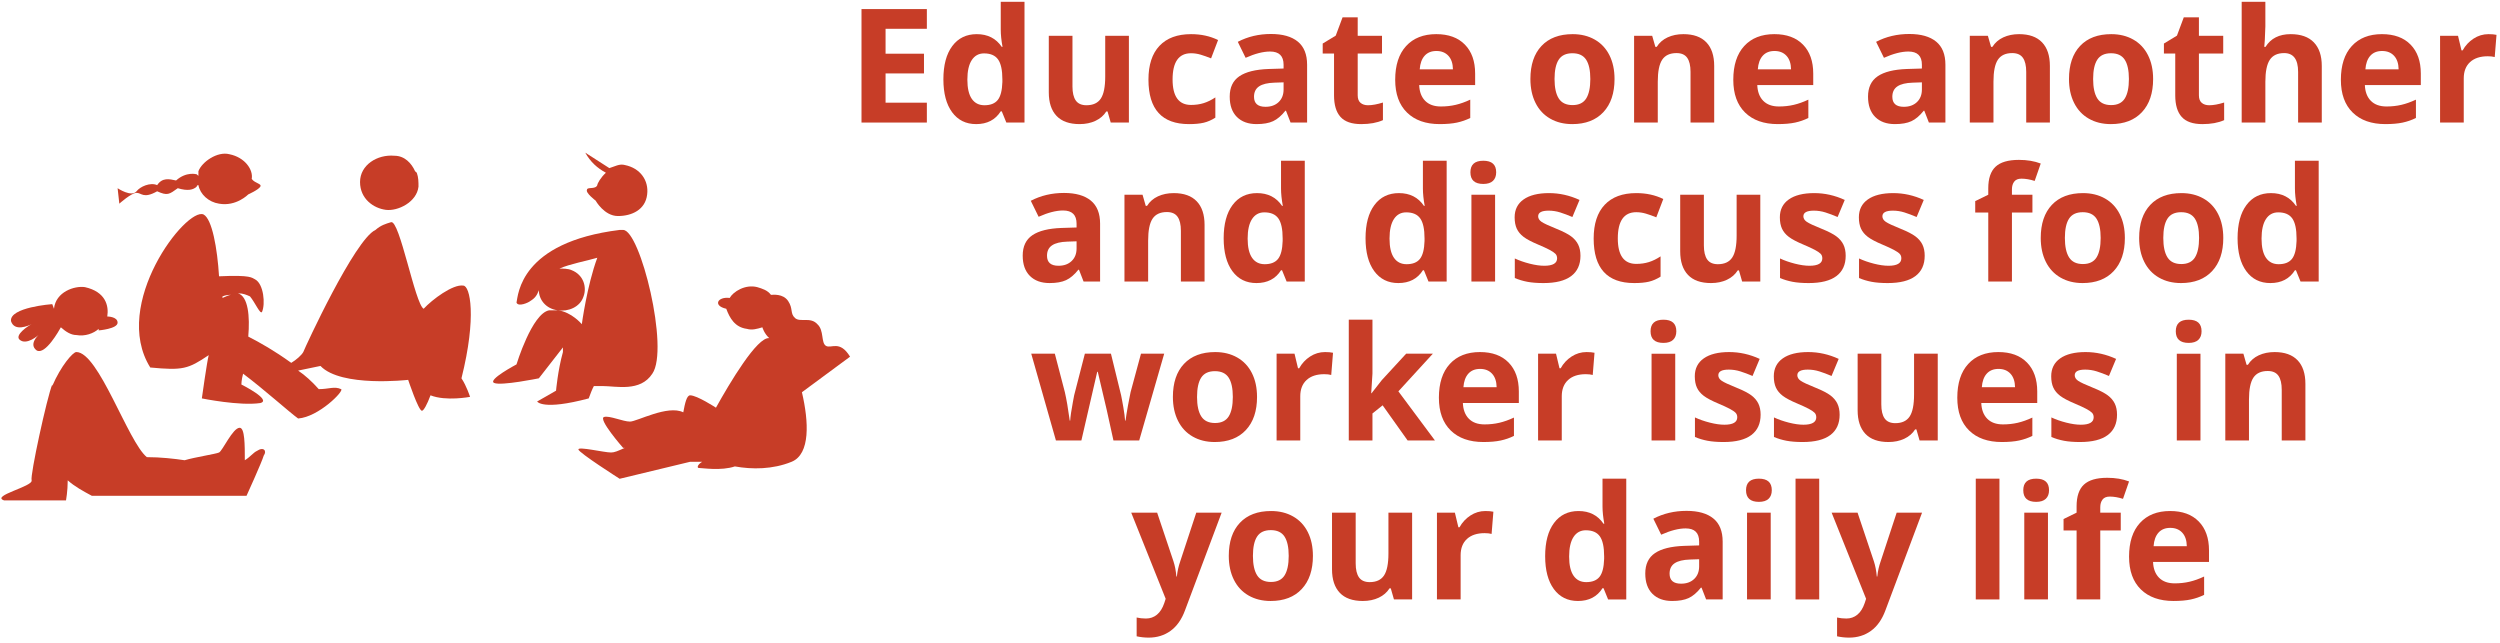 <?xml version="1.0" encoding="UTF-8" standalone="no"?><!DOCTYPE svg PUBLIC "-//W3C//DTD SVG 1.1//EN" "http://www.w3.org/Graphics/SVG/1.1/DTD/svg11.dtd"><svg width="100%" height="100%" viewBox="0 0 346 89" version="1.1" xmlns="http://www.w3.org/2000/svg" xmlns:xlink="http://www.w3.org/1999/xlink" xml:space="preserve" style="fill-rule:evenodd;clip-rule:evenodd;stroke-linejoin:round;stroke-miterlimit:1.414;"><g id="consumer-four"><g><path d="M18.893,26.69c0.714,0 0.952,0.856 2.856,-0.214c1.427,0.642 1.666,0.428 2.856,-0.428c1.427,0.428 2.141,0.214 2.617,-0.213c0,0 0,-0.214 0.237,-0.214c0.238,1.283 1.428,2.353 2.856,2.567c2.38,0.428 4.045,-1.283 4.045,-1.283c0,0 1.428,-0.642 1.666,-1.07c0.239,-0.428 -0.713,-0.428 -1.189,-1.069c0.237,-1.284 -0.953,-2.995 -3.094,-3.423c-1.666,-0.428 -3.807,1.069 -4.283,2.352c0,0.214 0,0.428 0,0.642l-0.237,-0.214c0,0 -1.428,-0.428 -2.856,0.856c-0.952,-0.213 -1.904,-0.428 -2.617,0.642c-0.952,-0.428 -2.38,0.214 -2.856,0.856c-0.714,0.856 -2.617,-0.428 -2.617,-0.428l0.237,2.139c0,-0.001 1.666,-1.498 2.379,-1.498Z" style="fill:#c73d27;fill-rule:nonzero;"/><path d="M117.647,49.365c-1.427,-2.353 -2.617,-1.07 -3.332,-1.498c-0.713,-0.428 -0.237,-2.139 -1.189,-2.995c-0.953,-1.069 -2.38,-0.213 -3.094,-0.856c-0.713,-0.642 -0.237,-1.283 -0.952,-2.352c-0.714,-1.07 -2.142,-0.856 -2.379,-0.856c-0.477,-0.642 -1.19,-0.856 -1.904,-1.07c-1.666,-0.428 -3.332,0.642 -3.807,1.498c-1.666,-0.214 -2.38,1.069 -0.476,1.497c0.476,1.283 1.19,2.567 2.856,2.781c0.713,0.214 1.427,0 2.142,-0.214c0,0 0.237,0.856 0.952,1.498c-1.666,-0.214 -5.473,6.204 -7.377,9.626c0,0 -2.618,-1.711 -3.57,-1.711c-0.476,0 -0.714,1.069 -0.952,2.353c-2.142,-1.07 -6.425,1.283 -7.377,1.283c-0.952,0 -2.856,-0.856 -3.569,-0.642c-0.953,0.214 2.617,4.278 2.617,4.278l0.237,0c-0.952,0.428 -1.427,0.642 -1.903,0.642c-0.952,0 -4.522,-0.856 -4.522,-0.428c0,0.428 5.712,4.065 5.712,4.065c0,0 7.138,-1.712 9.756,-2.353c0.476,0 1.19,0 1.666,0c-0.713,0.428 -0.713,0.856 -0.476,0.856c0.476,0 3.093,0.428 4.998,-0.214c2.379,0.428 5.235,0.428 7.852,-0.641c2.617,-1.07 2.38,-5.563 1.428,-9.627l6.663,-4.92Zm-18.56,7.487l0.237,-0.214c-0.237,0 -0.237,0 -0.237,0.214Z" style="fill:#c73d27;fill-rule:nonzero;"/><path d="M4.377,44.872c-0.476,0.214 -2.379,1.498 -1.665,2.139c0.952,0.856 2.617,-0.641 2.617,-0.641c0,0 -1.428,1.283 -0.238,2.139c1.19,0.642 3.093,-2.781 3.332,-3.209c0.714,0.642 1.427,1.07 2.142,1.07c1.19,0.214 2.379,-0.214 3.093,-0.856l0,0.214c0,0 2.617,-0.214 2.617,-1.07c0,-0.856 -1.427,-0.856 -1.427,-0.856c0.237,-1.497 -0.238,-3.423 -3.093,-4.064c-1.428,-0.214 -4.046,0.641 -4.284,2.995l-0.237,-0.642c0,0 -5.949,0.428 -5.711,2.353c0.475,1.498 2.379,0.642 2.854,0.428Z" style="fill:#c73d27;fill-rule:nonzero;"/><path d="M35.55,62.413c-0.476,0.214 -0.952,0.856 -1.666,1.284c0,-2.14 0,-4.493 -0.713,-4.493c-0.952,0 -2.38,3.209 -2.856,3.423c-0.476,0.214 -3.332,0.642 -4.759,1.07c-1.428,-0.214 -3.332,-0.428 -5.235,-0.428c-2.618,-2.14 -6.663,-14.547 -9.757,-14.547c-0.476,0 -2.142,1.925 -3.332,4.706l0,-0.213c-0.713,1.711 -3.093,12.621 -2.855,13.262c0.237,0.856 -5.712,2.139 -3.807,2.781l8.567,0c0,0 0.237,-1.283 0.237,-2.781c0.952,0.856 2.142,1.498 3.332,2.139c8.804,0 21.416,0 21.416,0c0,0 2.142,-4.706 2.38,-5.562c0.476,-0.641 0,-1.282 -0.952,-0.641Z" style="fill:#c73d27;fill-rule:nonzero;"/><path d="M82.191,53.429c0.476,0 0.714,0 1.19,0c1.903,0 5.235,0.856 6.901,-1.711c2.38,-3.423 -1.666,-19.895 -4.045,-19.895c-0.238,0 -0.238,0 -0.477,0c-13.802,1.711 -14.039,8.985 -14.277,10.054c0.238,0.642 1.666,0 1.904,-0.213c0.713,-0.428 0.952,-0.856 1.189,-1.498c0,1.283 0.952,2.567 2.618,2.781c-0.238,0 -0.714,0 -1.19,0c-2.38,0.428 -4.522,7.487 -4.522,7.487c0,0 -4.045,2.139 -3.093,2.567c0.952,0.428 6.187,-0.642 6.187,-0.642l3.332,-4.278c0,0.214 0,0.428 0,0.642c-0.714,2.567 -0.952,5.347 -0.952,5.347l-2.617,1.498c0,0 0.713,1.283 7.138,-0.428c0.238,-0.642 0.476,-1.283 0.714,-1.711Zm-4.997,-10.482c1.427,0.214 3.093,-0.428 3.569,-1.926c0.476,-1.283 0,-2.995 -1.666,-3.636c-0.476,-0.214 -1.19,-0.214 -1.666,-0.214c1.428,-0.642 3.807,-1.069 5.235,-1.497c-1.427,3.85 -2.142,9.198 -2.142,9.198c0,0 -1.426,-1.711 -3.33,-1.925Z" style="fill:#c73d27;fill-rule:nonzero;"/><path d="M83.857,23.908c-0.714,0.642 -1.19,1.498 -1.19,1.712c-0.237,0.641 -1.427,0.213 -1.427,0.641c-0.238,0.428 1.19,1.498 1.19,1.498c0,0 1.189,2.139 3.093,2.139c1.903,0 3.807,-0.856 4.045,-2.995c0.238,-1.926 -0.952,-3.637 -3.093,-4.065c-0.714,-0.214 -1.428,0.214 -2.142,0.428l-3.332,-2.139c0.714,1.284 1.666,2.14 2.856,2.781Z" style="fill:#c73d27;fill-rule:nonzero;"/><path d="M64.106,39.525c-1.428,-0.214 -4.283,1.925 -5.473,3.208c-1.19,-0.641 -3.332,-12.407 -4.521,-11.979c-0.714,0.213 -1.428,0.428 -2.142,1.069c-2.856,1.283 -9.757,16.258 -9.995,16.9c-0.237,0.428 -0.952,1.069 -1.666,1.497c-2.379,-1.711 -4.283,-2.781 -5.949,-3.636c0.238,-2.781 0,-5.563 -1.427,-5.99c0.714,0 1.19,0.214 1.666,0.428c0.714,0.856 1.427,2.567 1.666,2.139c0.476,-1.069 0.237,-3.85 -0.952,-4.492c-0.476,-0.214 -0.476,-0.642 -4.998,-0.428c-0.238,-3.851 -0.952,-7.915 -2.142,-8.557c-2.379,-1.069 -12.85,12.408 -7.377,21.178c4.521,0.428 5.235,0.213 8.091,-1.711c-0.238,0.856 -0.952,5.989 -0.952,5.989c0,0 5.235,1.07 8.091,0.642c1.665,-0.428 -2.618,-2.567 -2.618,-2.567c0,0 0,-0.642 0.238,-1.498c2.856,2.139 6.425,5.348 7.615,6.204c2.855,-0.214 6.425,-3.851 5.949,-4.065c-0.952,-0.428 -1.666,0 -3.094,0c-0.952,-1.069 -1.903,-1.925 -2.855,-2.567c0.952,-0.214 2.142,-0.428 3.093,-0.642c2.856,2.996 12.136,1.926 12.136,1.926c0,0 1.428,4.278 1.904,4.278c0.238,0 0.714,-0.856 1.19,-2.139c2.142,0.856 5.473,0.214 5.473,0.214c0,0 -0.477,-1.498 -1.19,-2.567c2.142,-8.556 1.191,-12.834 0.239,-12.834Zm-33.315,1.711l0,-0.214c0.476,-0.214 0.952,-0.214 1.19,-0.214c-0.238,0 -0.714,0.214 -1.19,0.428Zm18.324,3.636c0,0 0,0.214 0,0Z" style="fill:#c73d27;fill-rule:nonzero;"/><path d="M53.398,29.043c1.666,0.213 4.283,-1.07 4.521,-3.209c0,-0.642 0,-1.283 -0.237,-1.926l-0.238,-0.213c-0.476,-1.07 -1.427,-2.139 -2.856,-2.139c-2.379,-0.214 -4.759,1.283 -4.759,3.636c0,2.354 1.903,3.637 3.569,3.851Z" style="fill:#c73d27;fill-rule:nonzero;"/></g><g><path d="M128.277,16.961l-9.045,0l0,-15.705l9.045,0l0,2.729l-5.715,0l0,3.448l5.317,0l0,2.729l-5.317,0l0,4.049l5.715,0l0,2.75Z" style="fill:#c73d27;fill-rule:nonzero;"/><path d="M135.098,17.176c-1.411,0 -2.519,-0.548 -3.325,-1.643c-0.805,-1.096 -1.208,-2.614 -1.208,-4.555c0,-1.969 0.41,-3.504 1.23,-4.603c0.82,-1.099 1.949,-1.649 3.389,-1.649c1.511,0 2.664,0.587 3.459,1.762l0.107,0c-0.164,-0.895 -0.247,-1.694 -0.247,-2.396l0,-3.845l3.287,0l0,16.714l-2.513,0l-0.634,-1.557l-0.14,0c-0.745,1.181 -1.88,1.772 -3.405,1.772Zm1.149,-2.61c0.838,0 1.452,-0.244 1.843,-0.731c0.39,-0.487 0.603,-1.314 0.639,-2.481l0,-0.354c0,-1.29 -0.199,-2.213 -0.596,-2.772c-0.398,-0.559 -1.044,-0.838 -1.939,-0.838c-0.731,0 -1.298,0.31 -1.703,0.929c-0.405,0.62 -0.607,1.52 -0.607,2.702c0,1.182 0.204,2.068 0.612,2.659c0.409,0.591 0.992,0.886 1.751,0.886Z" style="fill:#c73d27;fill-rule:nonzero;"/><path d="M153.725,16.961l-0.441,-1.536l-0.171,0c-0.351,0.559 -0.849,0.99 -1.494,1.295c-0.644,0.304 -1.378,0.456 -2.202,0.456c-1.411,0 -2.474,-0.377 -3.19,-1.133c-0.716,-0.756 -1.074,-1.842 -1.074,-3.26l0,-7.831l3.276,0l0,7.014c0,0.867 0.154,1.517 0.462,1.95c0.308,0.433 0.798,0.65 1.472,0.65c0.916,0 1.579,-0.306 1.987,-0.919c0.408,-0.612 0.612,-1.627 0.612,-3.045l0,-5.65l3.277,0l0,12.009l-2.514,0Z" style="fill:#c73d27;fill-rule:nonzero;"/><path d="M164.553,17.176c-3.738,0 -5.607,-2.051 -5.607,-6.155c0,-2.041 0.508,-3.6 1.525,-4.678c1.017,-1.078 2.474,-1.617 4.372,-1.617c1.389,0 2.635,0.272 3.738,0.816l-0.967,2.536c-0.515,-0.208 -0.995,-0.378 -1.439,-0.511c-0.444,-0.132 -0.888,-0.198 -1.332,-0.198c-1.704,0 -2.557,1.21 -2.557,3.631c0,2.348 0.853,3.523 2.557,3.523c0.63,0 1.214,-0.084 1.751,-0.252c0.537,-0.169 1.074,-0.432 1.611,-0.79l0,2.804c-0.53,0.336 -1.065,0.569 -1.606,0.698c-0.54,0.129 -1.222,0.193 -2.046,0.193Z" style="fill:#c73d27;fill-rule:nonzero;"/><path d="M178.614,16.961l-0.633,-1.632l-0.086,0c-0.552,0.694 -1.119,1.176 -1.703,1.444c-0.584,0.269 -1.344,0.403 -2.283,0.403c-1.153,0 -2.06,-0.329 -2.723,-0.988c-0.662,-0.659 -0.993,-1.597 -0.993,-2.814c0,-1.275 0.445,-2.215 1.337,-2.82c0.892,-0.605 2.236,-0.94 4.034,-1.005l2.084,-0.064l0,-0.527c0,-1.217 -0.623,-1.826 -1.869,-1.826c-0.96,0 -2.088,0.29 -3.384,0.87l-1.085,-2.212c1.382,-0.724 2.915,-1.085 4.597,-1.085c1.612,0 2.847,0.351 3.707,1.052c0.859,0.702 1.289,1.769 1.289,3.201l0,8.003l-2.289,0Zm-0.966,-5.564l-1.268,0.043c-0.952,0.029 -1.661,0.2 -2.127,0.516c-0.465,0.315 -0.698,0.794 -0.698,1.439c0,0.924 0.53,1.386 1.59,1.386c0.759,0 1.366,-0.219 1.821,-0.656c0.454,-0.436 0.682,-1.016 0.682,-1.74l0,-0.988Z" style="fill:#c73d27;fill-rule:nonzero;"/><path d="M189.335,14.566c0.573,0 1.261,-0.125 2.063,-0.376l0,2.438c-0.817,0.366 -1.819,0.548 -3.008,0.548c-1.311,0 -2.265,-0.331 -2.863,-0.993c-0.598,-0.663 -0.897,-1.656 -0.897,-2.981l0,-5.79l-1.568,0l0,-1.386l1.804,-1.096l0.946,-2.535l2.094,0l0,2.557l3.363,0l0,2.46l-3.363,0l0,5.79c0,0.465 0.131,0.809 0.393,1.031c0.261,0.222 0.607,0.333 1.036,0.333Z" style="fill:#c73d27;fill-rule:nonzero;"/><path d="M198.799,7.057c-0.695,0 -1.239,0.22 -1.633,0.661c-0.394,0.44 -0.619,1.065 -0.677,1.874l4.598,0c-0.014,-0.809 -0.225,-1.434 -0.634,-1.874c-0.408,-0.441 -0.959,-0.661 -1.654,-0.661Zm0.462,10.119c-1.934,0 -3.445,-0.533 -4.533,-1.6c-1.089,-1.067 -1.633,-2.578 -1.633,-4.534c0,-2.012 0.503,-3.568 1.509,-4.667c1.006,-1.099 2.398,-1.649 4.174,-1.649c1.697,0 3.018,0.483 3.963,1.45c0.946,0.967 1.418,2.303 1.418,4.007l0,1.59l-7.745,0c0.036,0.931 0.312,1.658 0.827,2.181c0.516,0.522 1.239,0.784 2.17,0.784c0.724,0 1.408,-0.075 2.052,-0.226c0.645,-0.15 1.318,-0.39 2.02,-0.72l0,2.536c-0.573,0.286 -1.186,0.499 -1.837,0.639c-0.652,0.139 -1.447,0.209 -2.385,0.209Z" style="fill:#c73d27;fill-rule:nonzero;"/><path d="M215.149,10.935c0,1.189 0.195,2.088 0.585,2.696c0.39,0.609 1.026,0.913 1.907,0.913c0.874,0 1.502,-0.302 1.885,-0.907c0.383,-0.605 0.575,-1.506 0.575,-2.702c0,-1.189 -0.194,-2.08 -0.58,-2.675c-0.387,-0.594 -1.021,-0.891 -1.902,-0.891c-0.873,0 -1.504,0.295 -1.89,0.886c-0.387,0.591 -0.58,1.484 -0.58,2.68Zm8.303,0c0,1.955 -0.515,3.484 -1.546,4.587c-1.032,1.103 -2.468,1.654 -4.308,1.654c-1.153,0 -2.17,-0.252 -3.051,-0.757c-0.881,-0.505 -1.558,-1.23 -2.03,-2.175c-0.473,-0.946 -0.709,-2.049 -0.709,-3.309c0,-1.962 0.512,-3.488 1.536,-4.576c1.024,-1.089 2.464,-1.633 4.318,-1.633c1.153,0 2.17,0.251 3.051,0.752c0.881,0.501 1.558,1.221 2.03,2.159c0.473,0.938 0.709,2.038 0.709,3.298Z" style="fill:#c73d27;fill-rule:nonzero;"/><path d="M237.245,16.961l-3.276,0l0,-7.014c0,-0.867 -0.154,-1.517 -0.462,-1.95c-0.308,-0.433 -0.798,-0.65 -1.472,-0.65c-0.916,0 -1.579,0.306 -1.987,0.919c-0.408,0.612 -0.612,1.627 -0.612,3.045l0,5.65l-3.277,0l0,-12.009l2.503,0l0.441,1.536l0.182,0c0.366,-0.58 0.869,-1.019 1.51,-1.316c0.641,-0.297 1.369,-0.446 2.186,-0.446c1.396,0 2.456,0.378 3.179,1.133c0.724,0.756 1.085,1.846 1.085,3.271l0,7.831Z" style="fill:#c73d27;fill-rule:nonzero;"/><path d="M245.592,7.057c-0.695,0 -1.239,0.22 -1.633,0.661c-0.394,0.44 -0.619,1.065 -0.677,1.874l4.598,0c-0.014,-0.809 -0.225,-1.434 -0.634,-1.874c-0.408,-0.441 -0.959,-0.661 -1.654,-0.661Zm0.462,10.119c-1.934,0 -3.445,-0.533 -4.533,-1.6c-1.089,-1.067 -1.633,-2.578 -1.633,-4.534c0,-2.012 0.503,-3.568 1.509,-4.667c1.006,-1.099 2.398,-1.649 4.174,-1.649c1.697,0 3.018,0.483 3.963,1.45c0.946,0.967 1.418,2.303 1.418,4.007l0,1.59l-7.745,0c0.036,0.931 0.312,1.658 0.827,2.181c0.516,0.522 1.239,0.784 2.17,0.784c0.724,0 1.408,-0.075 2.052,-0.226c0.645,-0.15 1.318,-0.39 2.02,-0.72l0,2.536c-0.573,0.286 -1.186,0.499 -1.837,0.639c-0.652,0.139 -1.447,0.209 -2.385,0.209Z" style="fill:#c73d27;fill-rule:nonzero;"/><path d="M266.958,16.961l-0.634,-1.632l-0.085,0c-0.552,0.694 -1.119,1.176 -1.703,1.444c-0.584,0.269 -1.345,0.403 -2.283,0.403c-1.153,0 -2.061,-0.329 -2.723,-0.988c-0.662,-0.659 -0.994,-1.597 -0.994,-2.814c0,-1.275 0.446,-2.215 1.338,-2.82c0.891,-0.605 2.236,-0.94 4.033,-1.005l2.084,-0.064l0,-0.527c0,-1.217 -0.623,-1.826 -1.869,-1.826c-0.959,0 -2.087,0.29 -3.383,0.87l-1.085,-2.212c1.382,-0.724 2.914,-1.085 4.597,-1.085c1.612,0 2.847,0.351 3.706,1.052c0.86,0.702 1.289,1.769 1.289,3.201l0,8.003l-2.288,0Zm-0.967,-5.564l-1.267,0.043c-0.953,0.029 -1.662,0.2 -2.127,0.516c-0.466,0.315 -0.698,0.794 -0.698,1.439c0,0.924 0.53,1.386 1.59,1.386c0.759,0 1.366,-0.219 1.82,-0.656c0.455,-0.436 0.682,-1.016 0.682,-1.74l0,-0.988Z" style="fill:#c73d27;fill-rule:nonzero;"/><path d="M283.705,16.961l-3.276,0l0,-7.014c0,-0.867 -0.154,-1.517 -0.462,-1.95c-0.308,-0.433 -0.798,-0.65 -1.472,-0.65c-0.916,0 -1.579,0.306 -1.987,0.919c-0.408,0.612 -0.612,1.627 -0.612,3.045l0,5.65l-3.277,0l0,-12.009l2.503,0l0.441,1.536l0.182,0c0.366,-0.58 0.869,-1.019 1.51,-1.316c0.641,-0.297 1.369,-0.446 2.186,-0.446c1.396,0 2.456,0.378 3.179,1.133c0.724,0.756 1.085,1.846 1.085,3.271l0,7.831Z" style="fill:#c73d27;fill-rule:nonzero;"/><path d="M289.689,10.935c0,1.189 0.195,2.088 0.585,2.696c0.39,0.609 1.026,0.913 1.907,0.913c0.874,0 1.502,-0.302 1.885,-0.907c0.383,-0.605 0.575,-1.506 0.575,-2.702c0,-1.189 -0.193,-2.08 -0.58,-2.675c-0.387,-0.594 -1.021,-0.891 -1.902,-0.891c-0.873,0 -1.503,0.295 -1.89,0.886c-0.387,0.591 -0.58,1.484 -0.58,2.68Zm8.303,0c0,1.955 -0.515,3.484 -1.546,4.587c-1.032,1.103 -2.468,1.654 -4.308,1.654c-1.153,0 -2.17,-0.252 -3.051,-0.757c-0.881,-0.505 -1.557,-1.23 -2.03,-2.175c-0.473,-0.946 -0.709,-2.049 -0.709,-3.309c0,-1.962 0.512,-3.488 1.536,-4.576c1.024,-1.089 2.464,-1.633 4.318,-1.633c1.153,0 2.17,0.251 3.051,0.752c0.881,0.501 1.558,1.221 2.03,2.159c0.473,0.938 0.709,2.038 0.709,3.298Z" style="fill:#c73d27;fill-rule:nonzero;"/><path d="M305.759,14.566c0.573,0 1.26,-0.125 2.063,-0.376l0,2.438c-0.817,0.366 -1.819,0.548 -3.008,0.548c-1.311,0 -2.265,-0.331 -2.863,-0.993c-0.598,-0.663 -0.897,-1.656 -0.897,-2.981l0,-5.79l-1.568,0l0,-1.386l1.804,-1.096l0.946,-2.535l2.094,0l0,2.557l3.363,0l0,2.46l-3.363,0l0,5.79c0,0.465 0.131,0.809 0.392,1.031c0.262,0.222 0.607,0.333 1.037,0.333Z" style="fill:#c73d27;fill-rule:nonzero;"/><path d="M321.335,16.961l-3.276,0l0,-7.014c0,-1.733 -0.645,-2.6 -1.934,-2.6c-0.916,0 -1.579,0.312 -1.987,0.935c-0.408,0.623 -0.612,1.633 -0.612,3.029l0,5.65l-3.277,0l0,-16.714l3.277,0l0,3.405c0,0.265 -0.025,0.888 -0.076,1.869l-0.075,0.967l0.172,0c0.731,-1.175 1.891,-1.762 3.481,-1.762c1.41,0 2.481,0.38 3.211,1.139c0.731,0.759 1.096,1.847 1.096,3.265l0,7.831Z" style="fill:#c73d27;fill-rule:nonzero;"/><path d="M329.682,7.057c-0.695,0 -1.239,0.22 -1.633,0.661c-0.394,0.44 -0.619,1.065 -0.677,1.874l4.598,0c-0.014,-0.809 -0.226,-1.434 -0.634,-1.874c-0.408,-0.441 -0.959,-0.661 -1.654,-0.661Zm0.462,10.119c-1.934,0 -3.445,-0.533 -4.533,-1.6c-1.089,-1.067 -1.633,-2.578 -1.633,-4.534c0,-2.012 0.503,-3.568 1.509,-4.667c1.006,-1.099 2.397,-1.649 4.173,-1.649c1.698,0 3.019,0.483 3.964,1.45c0.946,0.967 1.418,2.303 1.418,4.007l0,1.59l-7.745,0c0.036,0.931 0.312,1.658 0.827,2.181c0.516,0.522 1.239,0.784 2.17,0.784c0.723,0 1.407,-0.075 2.052,-0.226c0.644,-0.15 1.318,-0.39 2.019,-0.72l0,2.536c-0.572,0.286 -1.185,0.499 -1.836,0.639c-0.652,0.139 -1.447,0.209 -2.385,0.209Z" style="fill:#c73d27;fill-rule:nonzero;"/><path d="M344.409,4.726c0.444,0 0.813,0.032 1.107,0.097l-0.247,3.072c-0.265,-0.072 -0.587,-0.107 -0.967,-0.107c-1.046,0 -1.86,0.268 -2.444,0.805c-0.584,0.537 -0.875,1.289 -0.875,2.256l0,6.112l-3.277,0l0,-12.009l2.482,0l0.483,2.019l0.161,0c0.373,-0.673 0.876,-1.215 1.51,-1.627c0.633,-0.412 1.323,-0.618 2.067,-0.618Z" style="fill:#c73d27;fill-rule:nonzero;"/><path d="M149.965,38.961l-0.634,-1.632l-0.086,0c-0.551,0.694 -1.119,1.176 -1.702,1.444c-0.584,0.269 -1.345,0.403 -2.283,0.403c-1.153,0 -2.061,-0.329 -2.723,-0.988c-0.663,-0.659 -0.994,-1.597 -0.994,-2.814c0,-1.275 0.446,-2.215 1.338,-2.82c0.891,-0.605 2.236,-0.94 4.033,-1.005l2.084,-0.064l0,-0.527c0,-1.217 -0.623,-1.826 -1.869,-1.826c-0.959,0 -2.087,0.29 -3.384,0.87l-1.085,-2.212c1.383,-0.724 2.915,-1.085 4.598,-1.085c1.611,0 2.847,0.351 3.706,1.052c0.859,0.702 1.289,1.769 1.289,3.201l0,8.003l-2.288,0Zm-0.967,-5.564l-1.267,0.043c-0.953,0.029 -1.662,0.2 -2.127,0.516c-0.466,0.315 -0.698,0.794 -0.698,1.439c0,0.924 0.529,1.386 1.589,1.386c0.759,0 1.366,-0.219 1.821,-0.656c0.455,-0.436 0.682,-1.016 0.682,-1.74l0,-0.988Z" style="fill:#c73d27;fill-rule:nonzero;"/><path d="M166.712,38.961l-3.276,0l0,-7.014c0,-0.867 -0.154,-1.517 -0.462,-1.95c-0.308,-0.433 -0.799,-0.65 -1.472,-0.65c-0.916,0 -1.579,0.306 -1.987,0.919c-0.408,0.612 -0.612,1.627 -0.612,3.045l0,5.65l-3.277,0l0,-12.009l2.503,0l0.441,1.536l0.182,0c0.365,-0.58 0.869,-1.019 1.509,-1.316c0.641,-0.297 1.37,-0.446 2.187,-0.446c1.396,0 2.456,0.378 3.179,1.133c0.723,0.756 1.085,1.846 1.085,3.271l0,7.831Z" style="fill:#c73d27;fill-rule:nonzero;"/><path d="M173.888,39.176c-1.411,0 -2.519,-0.548 -3.325,-1.643c-0.805,-1.096 -1.208,-2.614 -1.208,-4.555c0,-1.969 0.41,-3.504 1.23,-4.603c0.82,-1.099 1.949,-1.649 3.389,-1.649c1.511,0 2.664,0.587 3.459,1.762l0.107,0c-0.164,-0.895 -0.247,-1.694 -0.247,-2.396l0,-3.845l3.287,0l0,16.714l-2.513,0l-0.634,-1.557l-0.14,0c-0.745,1.181 -1.88,1.772 -3.405,1.772Zm1.149,-2.61c0.838,0 1.452,-0.244 1.843,-0.731c0.39,-0.487 0.603,-1.314 0.639,-2.481l0,-0.354c0,-1.29 -0.199,-2.213 -0.596,-2.772c-0.398,-0.559 -1.044,-0.838 -1.939,-0.838c-0.731,0 -1.298,0.31 -1.703,0.929c-0.405,0.62 -0.607,1.52 -0.607,2.702c0,1.182 0.204,2.068 0.612,2.659c0.409,0.591 0.992,0.886 1.751,0.886Z" style="fill:#c73d27;fill-rule:nonzero;"/><path d="M193.525,39.176c-1.411,0 -2.519,-0.548 -3.325,-1.643c-0.806,-1.096 -1.209,-2.614 -1.209,-4.555c0,-1.969 0.41,-3.504 1.23,-4.603c0.82,-1.099 1.95,-1.649 3.39,-1.649c1.511,0 2.664,0.587 3.459,1.762l0.107,0c-0.165,-0.895 -0.247,-1.694 -0.247,-2.396l0,-3.845l3.287,0l0,16.714l-2.514,0l-0.633,-1.557l-0.14,0c-0.745,1.181 -1.88,1.772 -3.405,1.772Zm1.149,-2.61c0.838,0 1.452,-0.244 1.842,-0.731c0.391,-0.487 0.604,-1.314 0.64,-2.481l0,-0.354c0,-1.29 -0.199,-2.213 -0.597,-2.772c-0.397,-0.559 -1.043,-0.838 -1.939,-0.838c-0.73,0 -1.298,0.31 -1.702,0.929c-0.405,0.62 -0.607,1.52 -0.607,2.702c0,1.182 0.204,2.068 0.612,2.659c0.408,0.591 0.992,0.886 1.751,0.886Z" style="fill:#c73d27;fill-rule:nonzero;"/><path d="M203.504,23.847c0,-1.067 0.595,-1.6 1.783,-1.6c1.189,0 1.784,0.533 1.784,1.6c0,0.509 -0.149,0.904 -0.446,1.187c-0.297,0.283 -0.743,0.424 -1.338,0.424c-1.188,0 -1.783,-0.537 -1.783,-1.611Zm3.416,15.114l-3.276,0l0,-12.009l3.276,0l0,12.009Z" style="fill:#c73d27;fill-rule:nonzero;"/><path d="M218.737,35.395c0,1.232 -0.428,2.17 -1.284,2.814c-0.856,0.645 -2.136,0.967 -3.84,0.967c-0.874,0 -1.619,-0.059 -2.235,-0.177c-0.616,-0.118 -1.192,-0.292 -1.729,-0.521l0,-2.707c0.608,0.286 1.294,0.526 2.057,0.72c0.762,0.193 1.434,0.29 2.014,0.29c1.189,0 1.783,-0.344 1.783,-1.031c0,-0.258 -0.079,-0.468 -0.236,-0.629c-0.158,-0.161 -0.43,-0.344 -0.817,-0.548c-0.386,-0.204 -0.902,-0.442 -1.546,-0.714c-0.924,-0.387 -1.603,-0.745 -2.036,-1.074c-0.433,-0.33 -0.748,-0.708 -0.945,-1.134c-0.197,-0.426 -0.296,-0.95 -0.296,-1.573c0,-1.067 0.414,-1.893 1.241,-2.476c0.827,-0.584 2,-0.876 3.518,-0.876c1.447,0 2.854,0.315 4.222,0.945l-0.989,2.364c-0.601,-0.258 -1.163,-0.469 -1.686,-0.634c-0.523,-0.165 -1.056,-0.247 -1.601,-0.247c-0.967,0 -1.45,0.261 -1.45,0.784c0,0.294 0.156,0.548 0.467,0.763c0.312,0.215 0.994,0.533 2.047,0.956c0.938,0.379 1.625,0.734 2.062,1.063c0.437,0.33 0.759,0.709 0.967,1.139c0.208,0.43 0.312,0.942 0.312,1.536Z" style="fill:#c73d27;fill-rule:nonzero;"/><path d="M226.17,39.176c-3.738,0 -5.607,-2.051 -5.607,-6.155c0,-2.041 0.508,-3.6 1.525,-4.678c1.017,-1.078 2.474,-1.617 4.372,-1.617c1.39,0 2.636,0.272 3.738,0.816l-0.966,2.536c-0.516,-0.208 -0.996,-0.378 -1.44,-0.511c-0.444,-0.132 -0.888,-0.198 -1.332,-0.198c-1.704,0 -2.556,1.21 -2.556,3.631c0,2.348 0.852,3.523 2.556,3.523c0.63,0 1.214,-0.084 1.751,-0.252c0.537,-0.169 1.074,-0.432 1.612,-0.79l0,2.804c-0.53,0.336 -1.066,0.569 -1.606,0.698c-0.541,0.129 -1.223,0.193 -2.047,0.193Z" style="fill:#c73d27;fill-rule:nonzero;"/><path d="M241.113,38.961l-0.441,-1.536l-0.172,0c-0.351,0.559 -0.848,0.99 -1.493,1.295c-0.644,0.304 -1.379,0.456 -2.202,0.456c-1.411,0 -2.474,-0.377 -3.191,-1.133c-0.716,-0.756 -1.074,-1.842 -1.074,-3.26l0,-7.831l3.277,0l0,7.014c0,0.867 0.154,1.517 0.462,1.95c0.307,0.433 0.798,0.65 1.471,0.65c0.917,0 1.579,-0.306 1.988,-0.919c0.408,-0.612 0.612,-1.627 0.612,-3.045l0,-5.65l3.276,0l0,12.009l-2.513,0Z" style="fill:#c73d27;fill-rule:nonzero;"/><path d="M255.443,35.395c0,1.232 -0.428,2.17 -1.284,2.814c-0.856,0.645 -2.136,0.967 -3.84,0.967c-0.874,0 -1.619,-0.059 -2.235,-0.177c-0.616,-0.118 -1.192,-0.292 -1.729,-0.521l0,-2.707c0.608,0.286 1.294,0.526 2.057,0.72c0.763,0.193 1.434,0.29 2.014,0.29c1.189,0 1.783,-0.344 1.783,-1.031c0,-0.258 -0.079,-0.468 -0.236,-0.629c-0.158,-0.161 -0.43,-0.344 -0.817,-0.548c-0.386,-0.204 -0.902,-0.442 -1.546,-0.714c-0.924,-0.387 -1.603,-0.745 -2.036,-1.074c-0.433,-0.33 -0.748,-0.708 -0.945,-1.134c-0.197,-0.426 -0.296,-0.95 -0.296,-1.573c0,-1.067 0.414,-1.893 1.241,-2.476c0.827,-0.584 2,-0.876 3.518,-0.876c1.447,0 2.854,0.315 4.222,0.945l-0.989,2.364c-0.601,-0.258 -1.163,-0.469 -1.686,-0.634c-0.523,-0.165 -1.056,-0.247 -1.601,-0.247c-0.966,0 -1.45,0.261 -1.45,0.784c0,0.294 0.156,0.548 0.467,0.763c0.312,0.215 0.994,0.533 2.047,0.956c0.938,0.379 1.625,0.734 2.062,1.063c0.437,0.33 0.759,0.709 0.967,1.139c0.208,0.43 0.312,0.942 0.312,1.536Z" style="fill:#c73d27;fill-rule:nonzero;"/><path d="M266.378,35.395c0,1.232 -0.428,2.17 -1.284,2.814c-0.855,0.645 -2.135,0.967 -3.84,0.967c-0.874,0 -1.618,-0.059 -2.234,-0.177c-0.616,-0.118 -1.193,-0.292 -1.73,-0.521l0,-2.707c0.609,0.286 1.295,0.526 2.057,0.72c0.763,0.193 1.434,0.29 2.015,0.29c1.188,0 1.783,-0.344 1.783,-1.031c0,-0.258 -0.079,-0.468 -0.237,-0.629c-0.157,-0.161 -0.429,-0.344 -0.816,-0.548c-0.387,-0.204 -0.902,-0.442 -1.547,-0.714c-0.924,-0.387 -1.602,-0.745 -2.035,-1.074c-0.434,-0.33 -0.749,-0.708 -0.946,-1.134c-0.197,-0.426 -0.295,-0.95 -0.295,-1.573c0,-1.067 0.413,-1.893 1.241,-2.476c0.827,-0.584 1.999,-0.876 3.518,-0.876c1.446,0 2.853,0.315 4.221,0.945l-0.988,2.364c-0.602,-0.258 -1.164,-0.469 -1.687,-0.634c-0.522,-0.165 -1.056,-0.247 -1.6,-0.247c-0.967,0 -1.45,0.261 -1.45,0.784c0,0.294 0.155,0.548 0.467,0.763c0.311,0.215 0.994,0.533 2.046,0.956c0.938,0.379 1.626,0.734 2.063,1.063c0.437,0.33 0.759,0.709 0.967,1.139c0.207,0.43 0.311,0.942 0.311,1.536Z" style="fill:#c73d27;fill-rule:nonzero;"/><path d="M281.288,29.412l-2.836,0l0,9.549l-3.276,0l0,-9.549l-1.805,0l0,-1.579l1.805,-0.881l0,-0.881c0,-1.368 0.337,-2.367 1.01,-2.997c0.673,-0.63 1.751,-0.946 3.233,-0.946c1.132,0 2.138,0.169 3.019,0.505l-0.838,2.407c-0.659,-0.208 -1.268,-0.312 -1.826,-0.312c-0.466,0 -0.802,0.138 -1.01,0.414c-0.208,0.275 -0.312,0.628 -0.312,1.058l0,0.752l2.836,0l0,2.46Z" style="fill:#c73d27;fill-rule:nonzero;"/><path d="M285.779,32.935c0,1.189 0.195,2.088 0.585,2.696c0.39,0.609 1.026,0.913 1.907,0.913c0.873,0 1.502,-0.302 1.885,-0.907c0.383,-0.605 0.575,-1.506 0.575,-2.702c0,-1.189 -0.194,-2.08 -0.58,-2.675c-0.387,-0.594 -1.021,-0.891 -1.902,-0.891c-0.873,0 -1.504,0.295 -1.89,0.886c-0.387,0.591 -0.58,1.484 -0.58,2.68Zm8.303,0c0,1.955 -0.515,3.484 -1.547,4.587c-1.031,1.103 -2.467,1.654 -4.307,1.654c-1.153,0 -2.17,-0.252 -3.051,-0.757c-0.881,-0.505 -1.558,-1.23 -2.03,-2.175c-0.473,-0.946 -0.709,-2.049 -0.709,-3.309c0,-1.962 0.512,-3.488 1.536,-4.576c1.024,-1.089 2.463,-1.633 4.318,-1.633c1.153,0 2.17,0.251 3.051,0.752c0.881,0.501 1.558,1.221 2.03,2.159c0.473,0.938 0.709,2.038 0.709,3.298Z" style="fill:#c73d27;fill-rule:nonzero;"/><path d="M299.4,32.935c0,1.189 0.195,2.088 0.585,2.696c0.39,0.609 1.026,0.913 1.907,0.913c0.874,0 1.502,-0.302 1.885,-0.907c0.383,-0.605 0.575,-1.506 0.575,-2.702c0,-1.189 -0.194,-2.08 -0.58,-2.675c-0.387,-0.594 -1.021,-0.891 -1.902,-0.891c-0.873,0 -1.504,0.295 -1.89,0.886c-0.387,0.591 -0.58,1.484 -0.58,2.68Zm8.303,0c0,1.955 -0.515,3.484 -1.547,4.587c-1.031,1.103 -2.467,1.654 -4.307,1.654c-1.153,0 -2.17,-0.252 -3.051,-0.757c-0.881,-0.505 -1.558,-1.23 -2.03,-2.175c-0.473,-0.946 -0.709,-2.049 -0.709,-3.309c0,-1.962 0.512,-3.488 1.536,-4.576c1.024,-1.089 2.464,-1.633 4.318,-1.633c1.153,0 2.17,0.251 3.051,0.752c0.881,0.501 1.558,1.221 2.03,2.159c0.473,0.938 0.709,2.038 0.709,3.298Z" style="fill:#c73d27;fill-rule:nonzero;"/><path d="M314.213,39.176c-1.411,0 -2.519,-0.548 -3.325,-1.643c-0.805,-1.096 -1.208,-2.614 -1.208,-4.555c0,-1.969 0.41,-3.504 1.23,-4.603c0.82,-1.099 1.95,-1.649 3.389,-1.649c1.511,0 2.664,0.587 3.459,1.762l0.107,0c-0.164,-0.895 -0.247,-1.694 -0.247,-2.396l0,-3.845l3.288,0l0,16.714l-2.514,0l-0.634,-1.557l-0.14,0c-0.744,1.181 -1.879,1.772 -3.405,1.772Zm1.15,-2.61c0.837,0 1.452,-0.244 1.842,-0.731c0.39,-0.487 0.603,-1.314 0.639,-2.481l0,-0.354c0,-1.29 -0.199,-2.213 -0.596,-2.772c-0.398,-0.559 -1.044,-0.838 -1.939,-0.838c-0.731,0 -1.298,0.31 -1.703,0.929c-0.404,0.62 -0.607,1.52 -0.607,2.702c0,1.182 0.204,2.068 0.613,2.659c0.408,0.591 0.991,0.886 1.751,0.886Z" style="fill:#c73d27;fill-rule:nonzero;"/><path d="M154.101,60.961l-0.924,-4.2l-1.246,-5.306l-0.075,0l-2.192,9.506l-3.523,0l-3.416,-12.009l3.265,0l1.386,5.317c0.222,0.953 0.448,2.267 0.677,3.942l0.064,0c0.029,-0.544 0.154,-1.407 0.376,-2.588l0.172,-0.914l1.483,-5.757l3.609,0l1.407,5.757c0.029,0.158 0.074,0.391 0.135,0.699c0.06,0.308 0.12,0.635 0.177,0.983c0.057,0.347 0.109,0.687 0.156,1.02c0.046,0.333 0.073,0.6 0.08,0.8l0.065,0c0.064,-0.515 0.179,-1.222 0.343,-2.121c0.165,-0.899 0.283,-1.506 0.355,-1.821l1.439,-5.317l3.212,0l-3.459,12.009l-3.566,0Z" style="fill:#c73d27;fill-rule:nonzero;"/><path d="M165.67,54.935c0,1.189 0.195,2.088 0.586,2.696c0.39,0.609 1.025,0.913 1.906,0.913c0.874,0 1.502,-0.302 1.886,-0.907c0.383,-0.605 0.574,-1.506 0.574,-2.702c0,-1.189 -0.193,-2.08 -0.58,-2.675c-0.386,-0.594 -1.02,-0.891 -1.901,-0.891c-0.874,0 -1.504,0.295 -1.891,0.886c-0.386,0.591 -0.58,1.484 -0.58,2.68Zm8.304,0c0,1.955 -0.516,3.484 -1.547,4.587c-1.031,1.103 -2.467,1.654 -4.308,1.654c-1.153,0 -2.17,-0.252 -3.05,-0.757c-0.881,-0.505 -1.558,-1.23 -2.031,-2.175c-0.472,-0.946 -0.709,-2.049 -0.709,-3.309c0,-1.962 0.512,-3.488 1.536,-4.576c1.025,-1.089 2.464,-1.633 4.319,-1.633c1.153,0 2.17,0.251 3.051,0.752c0.88,0.501 1.557,1.221 2.03,2.159c0.473,0.938 0.709,2.038 0.709,3.298Z" style="fill:#c73d27;fill-rule:nonzero;"/><path d="M183.384,48.726c0.444,0 0.813,0.032 1.106,0.097l-0.247,3.072c-0.265,-0.072 -0.587,-0.107 -0.966,-0.107c-1.046,0 -1.861,0.268 -2.444,0.805c-0.584,0.537 -0.876,1.289 -0.876,2.256l0,6.112l-3.276,0l0,-12.009l2.481,0l0.484,2.019l0.161,0c0.372,-0.673 0.875,-1.215 1.509,-1.627c0.634,-0.412 1.323,-0.618 2.068,-0.618Z" style="fill:#c73d27;fill-rule:nonzero;"/><path d="M189.819,54.43l1.428,-1.826l3.363,-3.652l3.695,0l-4.77,5.21l5.06,6.799l-3.781,0l-3.459,-4.866l-1.407,1.128l0,3.738l-3.277,0l0,-16.714l3.277,0l0,7.455l-0.172,2.728l0.043,0Z" style="fill:#c73d27;fill-rule:nonzero;"/><path d="M204.847,51.057c-0.695,0 -1.239,0.22 -1.633,0.661c-0.394,0.44 -0.619,1.065 -0.677,1.874l4.598,0c-0.014,-0.809 -0.226,-1.434 -0.634,-1.874c-0.408,-0.441 -0.959,-0.661 -1.654,-0.661Zm0.462,10.119c-1.934,0 -3.445,-0.533 -4.533,-1.6c-1.089,-1.067 -1.633,-2.578 -1.633,-4.534c0,-2.012 0.503,-3.568 1.509,-4.667c1.006,-1.099 2.397,-1.649 4.173,-1.649c1.698,0 3.019,0.483 3.964,1.45c0.946,0.967 1.418,2.303 1.418,4.007l0,1.59l-7.745,0c0.036,0.931 0.312,1.658 0.827,2.181c0.516,0.522 1.239,0.784 2.17,0.784c0.724,0 1.407,-0.075 2.052,-0.226c0.645,-0.15 1.318,-0.39 2.02,-0.72l0,2.536c-0.573,0.286 -1.186,0.499 -1.837,0.639c-0.652,0.139 -1.447,0.209 -2.385,0.209Z" style="fill:#c73d27;fill-rule:nonzero;"/><path d="M219.574,48.726c0.444,0 0.813,0.032 1.107,0.097l-0.247,3.072c-0.265,-0.072 -0.587,-0.107 -0.967,-0.107c-1.046,0 -1.86,0.268 -2.444,0.805c-0.583,0.537 -0.875,1.289 -0.875,2.256l0,6.112l-3.277,0l0,-12.009l2.482,0l0.483,2.019l0.161,0c0.373,-0.673 0.876,-1.215 1.51,-1.627c0.633,-0.412 1.323,-0.618 2.067,-0.618Z" style="fill:#c73d27;fill-rule:nonzero;"/><path d="M228.437,45.847c0,-1.067 0.594,-1.6 1.783,-1.6c1.189,0 1.783,0.533 1.783,1.6c0,0.509 -0.148,0.904 -0.446,1.187c-0.297,0.283 -0.743,0.424 -1.337,0.424c-1.189,0 -1.783,-0.537 -1.783,-1.611Zm3.416,15.114l-3.277,0l0,-12.009l3.277,0l0,12.009Z" style="fill:#c73d27;fill-rule:nonzero;"/><path d="M243.669,57.395c0,1.232 -0.428,2.17 -1.284,2.814c-0.855,0.645 -2.135,0.967 -3.84,0.967c-0.874,0 -1.618,-0.059 -2.234,-0.177c-0.616,-0.118 -1.193,-0.292 -1.73,-0.521l0,-2.707c0.609,0.286 1.295,0.526 2.057,0.72c0.763,0.193 1.435,0.29 2.015,0.29c1.188,0 1.783,-0.344 1.783,-1.031c0,-0.258 -0.079,-0.468 -0.237,-0.629c-0.157,-0.161 -0.429,-0.344 -0.816,-0.548c-0.387,-0.204 -0.902,-0.442 -1.547,-0.714c-0.924,-0.387 -1.602,-0.745 -2.035,-1.074c-0.434,-0.33 -0.749,-0.708 -0.946,-1.134c-0.197,-0.426 -0.295,-0.95 -0.295,-1.573c0,-1.067 0.413,-1.893 1.241,-2.476c0.827,-0.584 1.999,-0.876 3.518,-0.876c1.446,0 2.853,0.315 4.221,0.945l-0.988,2.364c-0.602,-0.258 -1.164,-0.469 -1.687,-0.634c-0.522,-0.165 -1.056,-0.247 -1.6,-0.247c-0.967,0 -1.45,0.261 -1.45,0.784c0,0.294 0.155,0.548 0.467,0.763c0.311,0.215 0.994,0.533 2.046,0.956c0.939,0.379 1.626,0.734 2.063,1.063c0.437,0.33 0.759,0.709 0.967,1.139c0.207,0.43 0.311,0.942 0.311,1.536Z" style="fill:#c73d27;fill-rule:nonzero;"/><path d="M254.605,57.395c0,1.232 -0.428,2.17 -1.284,2.814c-0.856,0.645 -2.136,0.967 -3.84,0.967c-0.874,0 -1.619,-0.059 -2.235,-0.177c-0.616,-0.118 -1.192,-0.292 -1.729,-0.521l0,-2.707c0.609,0.286 1.294,0.526 2.057,0.72c0.763,0.193 1.434,0.29 2.014,0.29c1.189,0 1.783,-0.344 1.783,-1.031c0,-0.258 -0.078,-0.468 -0.236,-0.629c-0.158,-0.161 -0.43,-0.344 -0.816,-0.548c-0.387,-0.204 -0.903,-0.442 -1.547,-0.714c-0.924,-0.387 -1.603,-0.745 -2.036,-1.074c-0.433,-0.33 -0.748,-0.708 -0.945,-1.134c-0.197,-0.426 -0.296,-0.95 -0.296,-1.573c0,-1.067 0.414,-1.893 1.241,-2.476c0.827,-0.584 2,-0.876 3.518,-0.876c1.447,0 2.854,0.315 4.222,0.945l-0.988,2.364c-0.602,-0.258 -1.164,-0.469 -1.687,-0.634c-0.523,-0.165 -1.056,-0.247 -1.601,-0.247c-0.966,0 -1.45,0.261 -1.45,0.784c0,0.294 0.156,0.548 0.468,0.763c0.311,0.215 0.993,0.533 2.046,0.956c0.938,0.379 1.626,0.734 2.062,1.063c0.437,0.33 0.76,0.709 0.967,1.139c0.208,0.43 0.312,0.942 0.312,1.536Z" style="fill:#c73d27;fill-rule:nonzero;"/><path d="M265.669,60.961l-0.44,-1.536l-0.172,0c-0.351,0.559 -0.849,0.99 -1.493,1.295c-0.645,0.304 -1.379,0.456 -2.202,0.456c-1.411,0 -2.475,-0.377 -3.191,-1.133c-0.716,-0.756 -1.074,-1.842 -1.074,-3.26l0,-7.831l3.276,0l0,7.014c0,0.867 0.154,1.517 0.462,1.95c0.308,0.433 0.799,0.65 1.472,0.65c0.917,0 1.579,-0.306 1.987,-0.919c0.408,-0.612 0.612,-1.627 0.612,-3.045l0,-5.65l3.277,0l0,12.009l-2.514,0Z" style="fill:#c73d27;fill-rule:nonzero;"/><path d="M276.594,51.057c-0.695,0 -1.239,0.22 -1.633,0.661c-0.394,0.44 -0.619,1.065 -0.677,1.874l4.598,0c-0.014,-0.809 -0.226,-1.434 -0.634,-1.874c-0.408,-0.441 -0.959,-0.661 -1.654,-0.661Zm0.462,10.119c-1.934,0 -3.445,-0.533 -4.533,-1.6c-1.089,-1.067 -1.633,-2.578 -1.633,-4.534c0,-2.012 0.503,-3.568 1.509,-4.667c1.006,-1.099 2.397,-1.649 4.174,-1.649c1.697,0 3.018,0.483 3.963,1.45c0.946,0.967 1.418,2.303 1.418,4.007l0,1.59l-7.745,0c0.036,0.931 0.312,1.658 0.827,2.181c0.516,0.522 1.239,0.784 2.17,0.784c0.724,0 1.408,-0.075 2.052,-0.226c0.645,-0.15 1.318,-0.39 2.02,-0.72l0,2.536c-0.573,0.286 -1.186,0.499 -1.837,0.639c-0.652,0.139 -1.447,0.209 -2.385,0.209Z" style="fill:#c73d27;fill-rule:nonzero;"/><path d="M292.997,57.395c0,1.232 -0.428,2.17 -1.283,2.814c-0.856,0.645 -2.136,0.967 -3.841,0.967c-0.873,0 -1.618,-0.059 -2.234,-0.177c-0.616,-0.118 -1.192,-0.292 -1.73,-0.521l0,-2.707c0.609,0.286 1.295,0.526 2.058,0.72c0.762,0.193 1.434,0.29 2.014,0.29c1.189,0 1.783,-0.344 1.783,-1.031c0,-0.258 -0.079,-0.468 -0.236,-0.629c-0.158,-0.161 -0.43,-0.344 -0.817,-0.548c-0.387,-0.204 -0.902,-0.442 -1.547,-0.714c-0.924,-0.387 -1.602,-0.745 -2.035,-1.074c-0.434,-0.33 -0.749,-0.708 -0.946,-1.134c-0.197,-0.426 -0.295,-0.95 -0.295,-1.573c0,-1.067 0.414,-1.893 1.241,-2.476c0.827,-0.584 1.999,-0.876 3.518,-0.876c1.446,0 2.854,0.315 4.221,0.945l-0.988,2.364c-0.601,-0.258 -1.164,-0.469 -1.686,-0.634c-0.523,-0.165 -1.057,-0.247 -1.601,-0.247c-0.967,0 -1.45,0.261 -1.45,0.784c0,0.294 0.156,0.548 0.467,0.763c0.312,0.215 0.994,0.533 2.046,0.956c0.939,0.379 1.626,0.734 2.063,1.063c0.437,0.33 0.759,0.709 0.967,1.139c0.207,0.43 0.311,0.942 0.311,1.536Z" style="fill:#c73d27;fill-rule:nonzero;"/><path d="M301.129,45.847c0,-1.067 0.595,-1.6 1.783,-1.6c1.189,0 1.784,0.533 1.784,1.6c0,0.509 -0.149,0.904 -0.446,1.187c-0.297,0.283 -0.743,0.424 -1.338,0.424c-1.188,0 -1.783,-0.537 -1.783,-1.611Zm3.416,15.114l-3.276,0l0,-12.009l3.276,0l0,12.009Z" style="fill:#c73d27;fill-rule:nonzero;"/><path d="M319.069,60.961l-3.277,0l0,-7.014c0,-0.867 -0.154,-1.517 -0.462,-1.95c-0.308,-0.433 -0.798,-0.65 -1.471,-0.65c-0.917,0 -1.579,0.306 -1.988,0.919c-0.408,0.612 -0.612,1.627 -0.612,3.045l0,5.65l-3.276,0l0,-12.009l2.503,0l0.44,1.536l0.183,0c0.365,-0.58 0.868,-1.019 1.509,-1.316c0.641,-0.297 1.37,-0.446 2.186,-0.446c1.396,0 2.456,0.378 3.18,1.133c0.723,0.756 1.085,1.846 1.085,3.271l0,7.831Z" style="fill:#c73d27;fill-rule:nonzero;"/><path d="M156.561,70.952l3.588,0l2.266,6.756c0.194,0.588 0.326,1.282 0.398,2.084l0.064,0c0.079,-0.737 0.233,-1.432 0.462,-2.084l2.224,-6.756l3.512,0l-5.081,13.546c-0.465,1.253 -1.129,2.191 -1.992,2.814c-0.863,0.623 -1.871,0.935 -3.024,0.935c-0.566,0 -1.121,-0.061 -1.665,-0.183l0,-2.6c0.394,0.093 0.823,0.14 1.289,0.14c0.58,0 1.087,-0.177 1.52,-0.532c0.433,-0.354 0.771,-0.89 1.015,-1.606l0.193,-0.591l-4.769,-11.923Z" style="fill:#c73d27;fill-rule:nonzero;"/><path d="M173.405,76.935c0,1.189 0.195,2.088 0.585,2.696c0.39,0.609 1.026,0.913 1.907,0.913c0.873,0 1.502,-0.302 1.885,-0.907c0.383,-0.605 0.575,-1.506 0.575,-2.702c0,-1.189 -0.194,-2.08 -0.58,-2.675c-0.387,-0.594 -1.021,-0.891 -1.902,-0.891c-0.873,0 -1.504,0.295 -1.89,0.886c-0.387,0.591 -0.58,1.484 -0.58,2.68Zm8.303,0c0,1.955 -0.515,3.484 -1.547,4.587c-1.031,1.103 -2.467,1.654 -4.307,1.654c-1.153,0 -2.17,-0.252 -3.051,-0.757c-0.881,-0.505 -1.558,-1.23 -2.03,-2.175c-0.473,-0.946 -0.709,-2.049 -0.709,-3.309c0,-1.962 0.512,-3.488 1.536,-4.576c1.024,-1.089 2.463,-1.633 4.318,-1.633c1.153,0 2.17,0.251 3.051,0.752c0.881,0.501 1.558,1.221 2.03,2.159c0.473,0.938 0.709,2.038 0.709,3.298Z" style="fill:#c73d27;fill-rule:nonzero;"/><path d="M192.923,82.961l-0.44,-1.536l-0.172,0c-0.351,0.559 -0.849,0.99 -1.493,1.295c-0.645,0.304 -1.379,0.456 -2.203,0.456c-1.41,0 -2.474,-0.377 -3.19,-1.133c-0.716,-0.756 -1.074,-1.842 -1.074,-3.26l0,-7.831l3.276,0l0,7.014c0,0.867 0.154,1.517 0.462,1.95c0.308,0.433 0.799,0.65 1.472,0.65c0.916,0 1.579,-0.306 1.987,-0.919c0.408,-0.612 0.612,-1.627 0.612,-3.045l0,-5.65l3.277,0l0,12.009l-2.514,0Z" style="fill:#c73d27;fill-rule:nonzero;"/><path d="M205.577,70.726c0.444,0 0.813,0.032 1.107,0.097l-0.247,3.072c-0.265,-0.072 -0.587,-0.107 -0.967,-0.107c-1.046,0 -1.86,0.268 -2.444,0.805c-0.584,0.537 -0.875,1.289 -0.875,2.256l0,6.112l-3.277,0l0,-12.009l2.482,0l0.483,2.019l0.161,0c0.373,-0.673 0.876,-1.215 1.51,-1.627c0.633,-0.412 1.323,-0.618 2.067,-0.618Z" style="fill:#c73d27;fill-rule:nonzero;"/><path d="M218.382,83.176c-1.411,0 -2.519,-0.548 -3.325,-1.643c-0.805,-1.096 -1.208,-2.614 -1.208,-4.555c0,-1.969 0.41,-3.504 1.23,-4.603c0.82,-1.099 1.95,-1.649 3.389,-1.649c1.511,0 2.664,0.587 3.459,1.762l0.107,0c-0.164,-0.895 -0.247,-1.694 -0.247,-2.396l0,-3.845l3.287,0l0,16.714l-2.513,0l-0.634,-1.557l-0.14,0c-0.744,1.181 -1.88,1.772 -3.405,1.772Zm1.149,-2.61c0.838,0 1.452,-0.244 1.843,-0.731c0.39,-0.487 0.603,-1.314 0.639,-2.481l0,-0.354c0,-1.29 -0.199,-2.213 -0.596,-2.772c-0.398,-0.559 -1.044,-0.838 -1.939,-0.838c-0.731,0 -1.298,0.31 -1.703,0.929c-0.404,0.62 -0.607,1.52 -0.607,2.702c0,1.182 0.204,2.068 0.613,2.659c0.408,0.591 0.991,0.886 1.75,0.886Z" style="fill:#c73d27;fill-rule:nonzero;"/><path d="M236.128,82.961l-0.634,-1.632l-0.086,0c-0.551,0.694 -1.119,1.176 -1.702,1.444c-0.584,0.269 -1.345,0.403 -2.283,0.403c-1.153,0 -2.061,-0.329 -2.723,-0.988c-0.662,-0.659 -0.994,-1.597 -0.994,-2.814c0,-1.275 0.446,-2.215 1.338,-2.82c0.891,-0.605 2.236,-0.94 4.033,-1.005l2.084,-0.064l0,-0.527c0,-1.217 -0.623,-1.826 -1.869,-1.826c-0.959,0 -2.087,0.29 -3.384,0.87l-1.085,-2.212c1.383,-0.724 2.915,-1.085 4.598,-1.085c1.611,0 2.847,0.351 3.706,1.052c0.86,0.702 1.289,1.769 1.289,3.201l0,8.003l-2.288,0Zm-0.967,-5.564l-1.267,0.043c-0.953,0.029 -1.662,0.2 -2.127,0.516c-0.466,0.315 -0.698,0.794 -0.698,1.439c0,0.924 0.53,1.386 1.589,1.386c0.76,0 1.366,-0.219 1.821,-0.656c0.455,-0.436 0.682,-1.016 0.682,-1.74l0,-0.988Z" style="fill:#c73d27;fill-rule:nonzero;"/><path d="M241.65,67.847c0,-1.067 0.594,-1.6 1.783,-1.6c1.189,0 1.783,0.533 1.783,1.6c0,0.509 -0.149,0.904 -0.446,1.187c-0.297,0.283 -0.743,0.424 -1.337,0.424c-1.189,0 -1.783,-0.537 -1.783,-1.611Zm3.416,15.114l-3.277,0l0,-12.009l3.277,0l0,12.009Z" style="fill:#c73d27;fill-rule:nonzero;"/><rect x="248.503" y="66.247" width="3.276" height="16.715" style="fill:#c73d27;fill-rule:nonzero;"/><path d="M253.498,70.952l3.588,0l2.267,6.756c0.193,0.588 0.326,1.282 0.397,2.084l0.065,0c0.078,-0.737 0.232,-1.432 0.462,-2.084l2.223,-6.756l3.513,0l-5.081,13.546c-0.466,1.253 -1.13,2.191 -1.993,2.814c-0.863,0.623 -1.871,0.935 -3.024,0.935c-0.565,0 -1.12,-0.061 -1.665,-0.183l0,-2.6c0.394,0.093 0.824,0.14 1.289,0.14c0.58,0 1.087,-0.177 1.52,-0.532c0.434,-0.354 0.772,-0.89 1.015,-1.606l0.194,-0.591l-4.77,-11.923Z" style="fill:#c73d27;fill-rule:nonzero;"/><rect x="273.447" y="66.247" width="3.276" height="16.715" style="fill:#c73d27;fill-rule:nonzero;"/><path d="M280.021,67.847c0,-1.067 0.594,-1.6 1.783,-1.6c1.189,0 1.783,0.533 1.783,1.6c0,0.509 -0.148,0.904 -0.446,1.187c-0.297,0.283 -0.743,0.424 -1.337,0.424c-1.189,0 -1.783,-0.537 -1.783,-1.611Zm3.416,15.114l-3.277,0l0,-12.009l3.277,0l0,12.009Z" style="fill:#c73d27;fill-rule:nonzero;"/><path d="M293.513,73.412l-2.836,0l0,9.549l-3.276,0l0,-9.549l-1.805,0l0,-1.579l1.805,-0.881l0,-0.881c0,-1.368 0.336,-2.367 1.009,-2.997c0.674,-0.63 1.751,-0.946 3.234,-0.946c1.131,0 2.137,0.169 3.018,0.505l-0.838,2.407c-0.658,-0.208 -1.267,-0.312 -1.826,-0.312c-0.465,0 -0.802,0.138 -1.009,0.414c-0.208,0.275 -0.312,0.628 -0.312,1.058l0,0.752l2.836,0l0,2.46Z" style="fill:#c73d27;fill-rule:nonzero;"/><path d="M300.366,73.057c-0.694,0 -1.238,0.22 -1.632,0.661c-0.394,0.44 -0.62,1.065 -0.677,1.874l4.598,0c-0.015,-0.809 -0.226,-1.434 -0.634,-1.874c-0.408,-0.441 -0.96,-0.661 -1.655,-0.661Zm0.462,10.119c-1.933,0 -3.444,-0.533 -4.533,-1.6c-1.088,-1.067 -1.633,-2.578 -1.633,-4.534c0,-2.012 0.503,-3.568 1.51,-4.667c1.006,-1.099 2.397,-1.649 4.173,-1.649c1.697,0 3.019,0.483 3.964,1.45c0.945,0.967 1.418,2.303 1.418,4.007l0,1.59l-7.745,0c0.035,0.931 0.311,1.658 0.827,2.181c0.515,0.522 1.239,0.784 2.17,0.784c0.723,0 1.407,-0.075 2.052,-0.226c0.644,-0.15 1.317,-0.39 2.019,-0.72l0,2.536c-0.573,0.286 -1.185,0.499 -1.837,0.639c-0.652,0.139 -1.446,0.209 -2.385,0.209Z" style="fill:#c73d27;fill-rule:nonzero;"/></g></g></svg>
